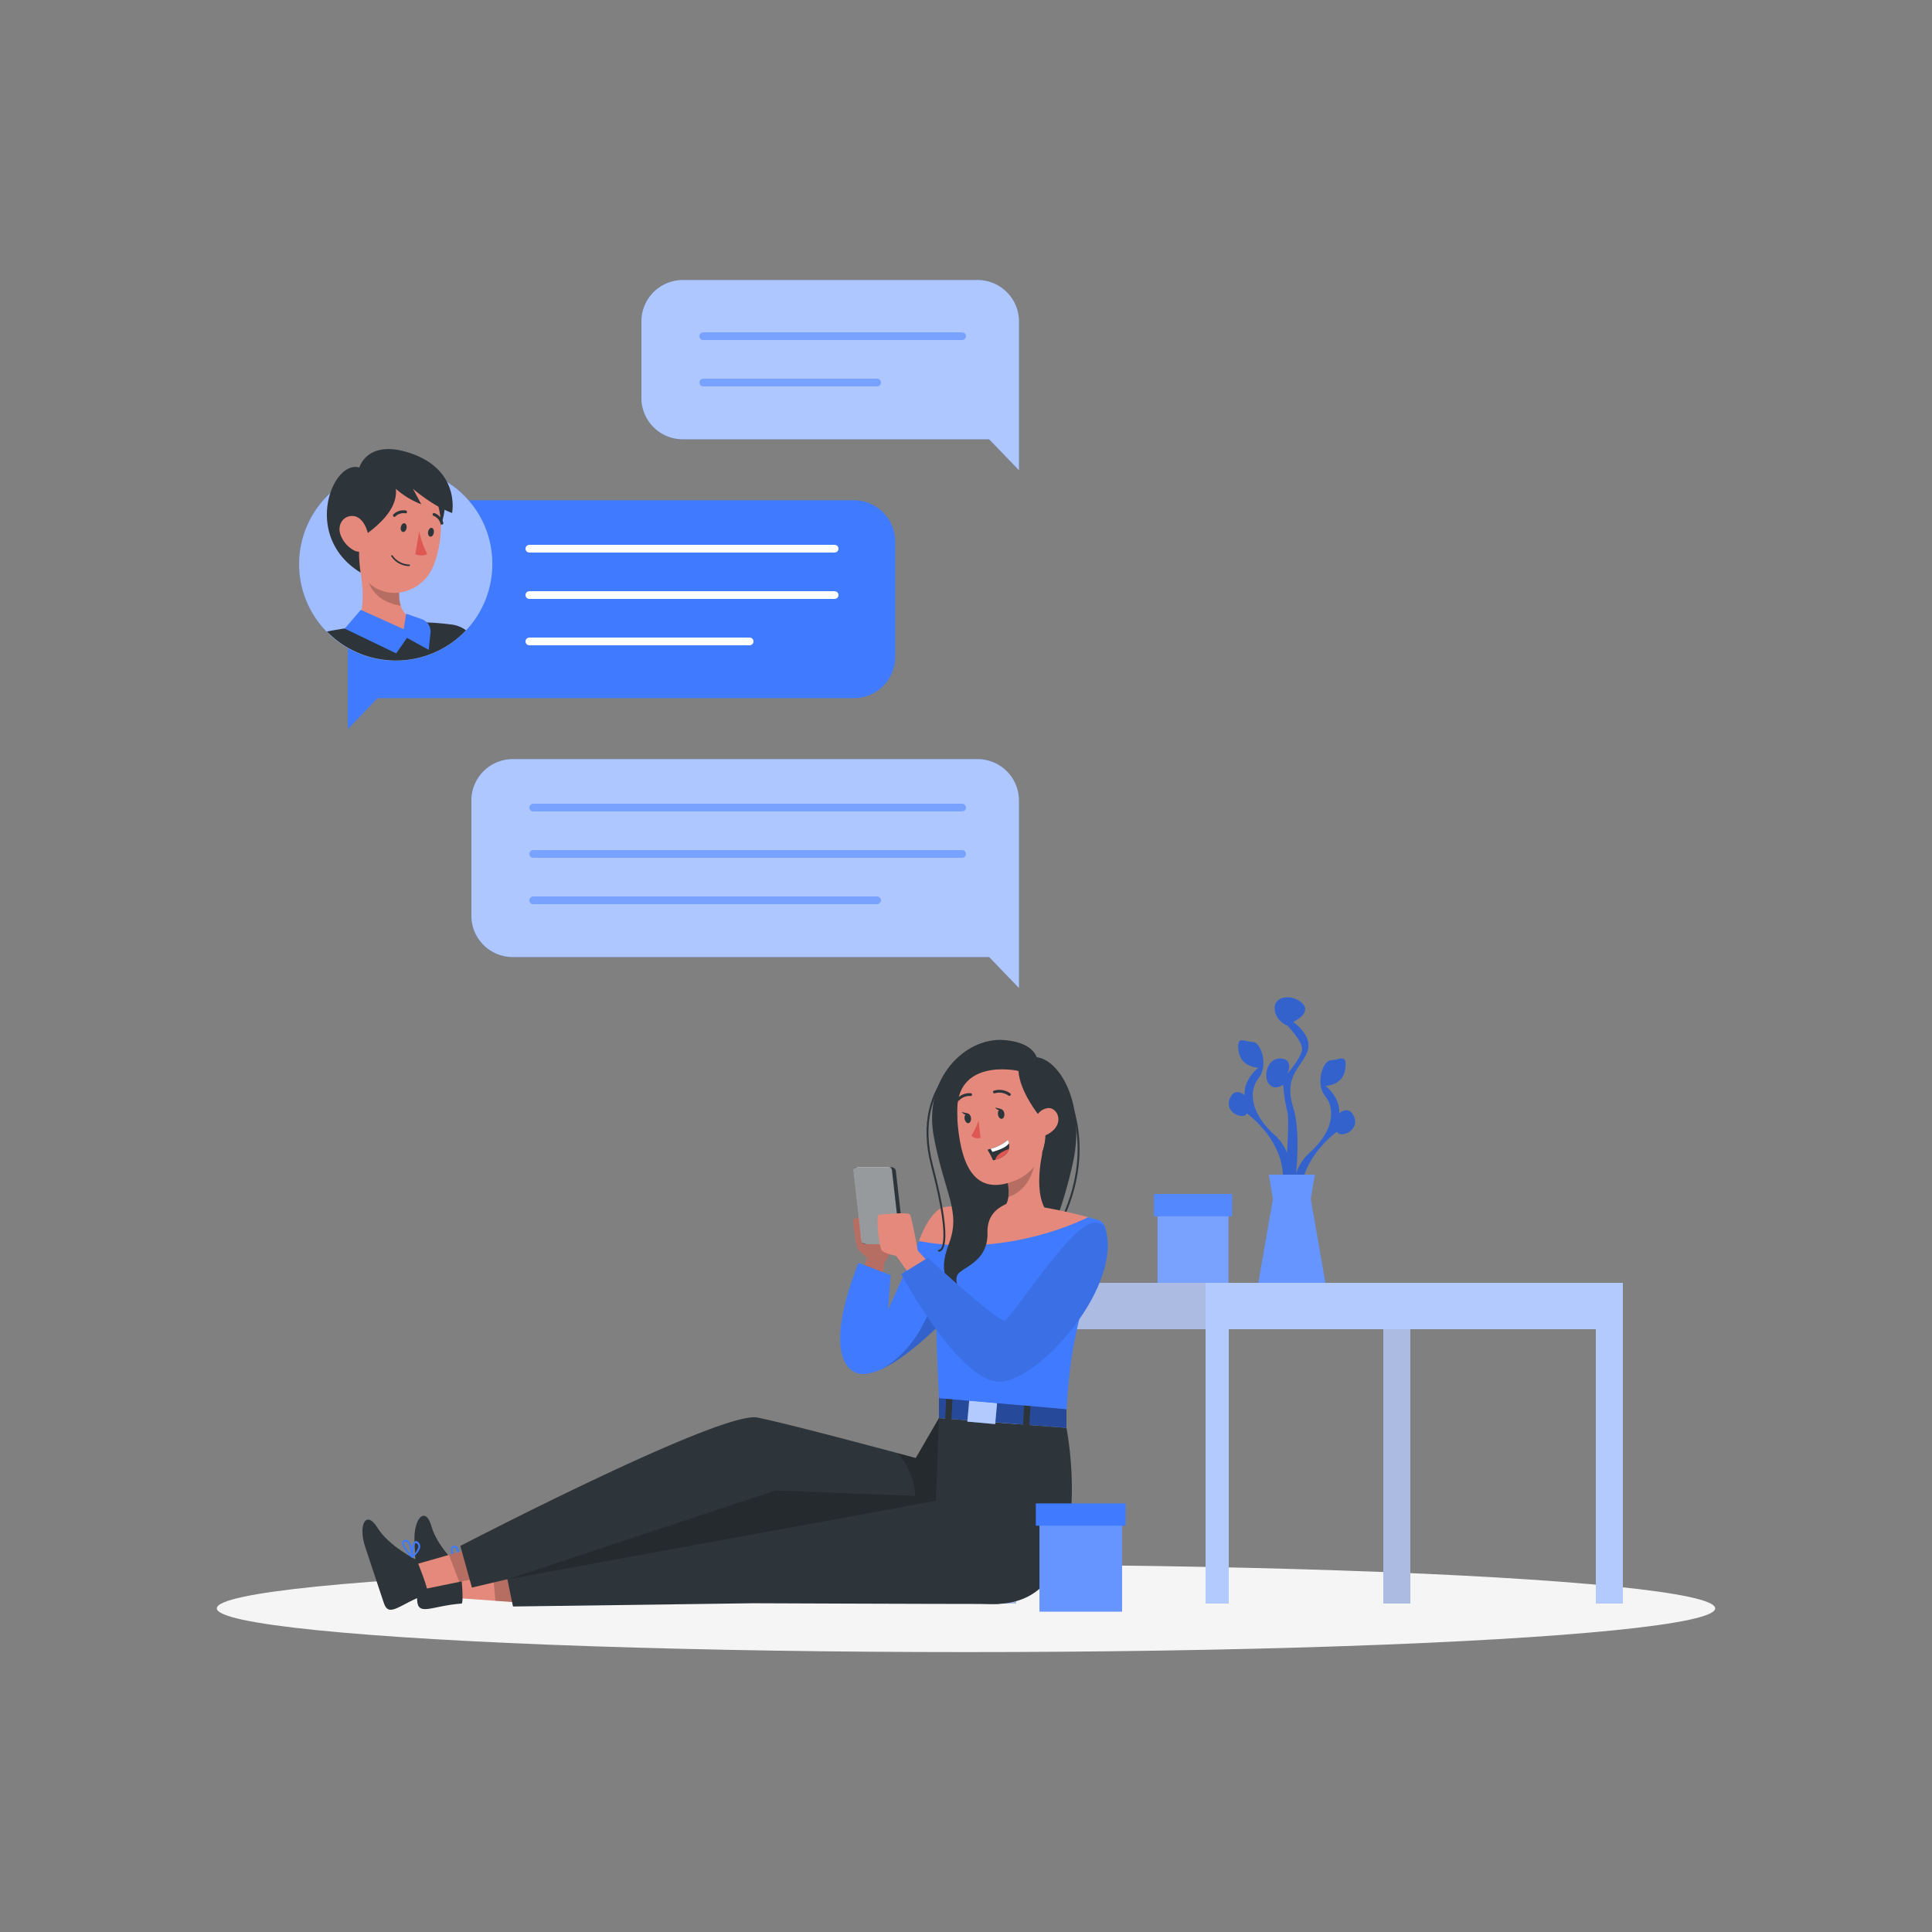 <svg xmlns="http://www.w3.org/2000/svg" viewBox="0 0 500 500"><rect x="0" y="0" width="500" height="500" fill="#808080" stroke="none"/><g id="freepik--Shadow--inject-42"><ellipse id="freepik--path--inject-42" cx="250" cy="416.24" rx="193.89" ry="11.32" style="fill:#f5f5f5"></ellipse></g><g id="freepik--Chat--inject-42"><path d="M132.72,247.68H256l7.7,8V207.17A10.7,10.7,0,0,0,253,196.47H132.72A10.7,10.7,0,0,0,122,207.17V237A10.7,10.7,0,0,0,132.72,247.68Z" style="fill:#407BFF"></path><path d="M132.72,247.68H256l7.7,8V207.17A10.7,10.7,0,0,0,253,196.47H132.72A10.7,10.7,0,0,0,122,207.17V237A10.7,10.7,0,0,0,132.72,247.68Z" style="fill:#fff;opacity:0.4;isolation:isolate"></path><line x1="249" y1="209" x2="138" y2="209" style="fill:none;stroke:#407BFF;stroke-linecap:round;stroke-linejoin:round;stroke-width:2px"></line><line x1="249" y1="221" x2="138" y2="221" style="fill:none;stroke:#407BFF;stroke-linecap:round;stroke-linejoin:round;stroke-width:2px"></line><line x1="227" y1="233" x2="138" y2="233" style="fill:none;stroke:#407BFF;stroke-linecap:round;stroke-linejoin:round;stroke-width:2px"></line><path d="M132.72,247.68H256l7.7,8V207.17A10.7,10.7,0,0,0,253,196.47H132.72A10.7,10.7,0,0,0,122,207.17V237A10.7,10.7,0,0,0,132.72,247.68Z" style="fill:#fff;opacity:0.3;isolation:isolate"></path><path d="M221,180.68H97.73l-7.7,8V140.17a10.7,10.7,0,0,1,10.69-10.7H221a10.7,10.7,0,0,1,10.69,10.7V170A10.7,10.7,0,0,1,221,180.68Z" style="fill:#407BFF"></path><line x1="137" y1="142" x2="216" y2="142" style="fill:none;stroke:#fff;stroke-linecap:round;stroke-linejoin:round;stroke-width:2px"></line><line x1="137" y1="154" x2="216" y2="154" style="fill:none;stroke:#fff;stroke-linecap:round;stroke-linejoin:round;stroke-width:2px"></line><line x1="137" y1="166" x2="194" y2="166" style="fill:none;stroke:#fff;stroke-linecap:round;stroke-linejoin:round;stroke-width:2px"></line><path d="M176.72,113.68H256l7.7,8V83.17A10.7,10.7,0,0,0,253,72.48H176.72A10.7,10.7,0,0,0,166,83.17V103A10.7,10.7,0,0,0,176.72,113.68Z" style="fill:#407BFF"></path><path d="M176.72,113.68H256l7.7,8V83.17A10.7,10.7,0,0,0,253,72.48H176.72A10.7,10.7,0,0,0,166,83.17V103A10.7,10.7,0,0,0,176.72,113.68Z" style="fill:#fff;opacity:0.4;isolation:isolate"></path><line x1="249" y1="87" x2="182" y2="87" style="fill:none;stroke:#407BFF;stroke-linecap:round;stroke-linejoin:round;stroke-width:2px"></line><line x1="227" y1="99" x2="182" y2="99" style="fill:none;stroke:#407BFF;stroke-linecap:round;stroke-linejoin:round;stroke-width:2px"></line><path d="M176.72,113.68H256l7.7,8V83.17A10.7,10.7,0,0,0,253,72.48H176.72A10.7,10.7,0,0,0,166,83.17V103A10.7,10.7,0,0,0,176.72,113.68Z" style="fill:#fff;opacity:0.3;isolation:isolate"></path></g><g id="freepik--character-1--inject-42"><path d="M127.41,146a25,25,0,1,1-25-25A24.84,24.84,0,0,1,127.41,146Z" style="fill:#407BFF"></path><path d="M127.41,146a25,25,0,1,1-25-25A24.84,24.84,0,0,1,127.41,146Z" style="fill:#fff;opacity:0.5;isolation:isolate"></path><path d="M120.6,163.12a24.95,24.95,0,0,1-36,.31c1.17-.22,2.44-.45,3.74-.65,1.1-.18,2.24-.35,3.36-.48a154.22,154.22,0,0,1,17.84-1.24c.73,0,1.45.08,2.17.08,1.86.11,3.63.3,5.16.49A7.88,7.88,0,0,1,120.6,163.12Z" style="fill:#2e353a"></path><path d="M115.05,127.42s1.33,8.91-4.42,13.08-5.75-16-5.75-16Z" style="fill:#2e353a"></path><path d="M91.67,162.25c3.83,3.48,13.21,2.19,13.21,2.19s5.86-1.6,4.63-3.43c-3.45-.57-5.12-2.18-5.81-4.24a10,10,0,0,1-.35-3.94,20.71,20.71,0,0,1,.29-2.2L92,142C93.56,147.71,95.42,158.14,91.67,162.25Z" style="fill:#e4897b"></path><path d="M94.72,147.5c.46,7,6.18,8.88,9,9.27a10,10,0,0,1-.35-3.94Z" style="opacity:0.2;isolation:isolate"></path><path d="M93.94,149.11a9.83,9.83,0,0,0,11.29,3.81,11,11,0,0,0,6.25-5.09,11.2,11.2,0,0,0,.52-1c2.83-6.62,3.73-18.2-3.27-22.54a10.66,10.66,0,0,0-16.28,8C91.59,140,90.72,144.53,93.94,149.11Z" style="fill:#e4897b"></path><path d="M103.73,136.42c-.15.61.14,1.18.55,1.25s.83-.38.94-1-.15-1.18-.55-1.25S103.85,135.78,103.73,136.42Z" style="fill:#2e353a"></path><path d="M110.8,137.62c-.15.61.14,1.19.55,1.26s.82-.39.93-1-.14-1.19-.55-1.26S110.9,137,110.8,137.62Z" style="fill:#2e353a"></path><path d="M108.5,137.55a22.9,22.9,0,0,0,2.07,5.85,3.65,3.65,0,0,1-3.1,0Z" style="fill:#de5753"></path><path d="M101.93,133.75a.38.38,0,0,0,.38-.08,3,3,0,0,1,2.56-.83.37.37,0,1,0,.18-.72h0a3.69,3.69,0,0,0-3.24,1,.37.37,0,0,0,0,.52h0A.44.44,0,0,0,101.93,133.75Z" style="fill:#2e353a"></path><path d="M105.91,146.51h0a5.67,5.67,0,0,1-4.63-2.52.19.19,0,0,1,.07-.27.19.19,0,0,1,.26.06h0a5.45,5.45,0,0,0,4.31,2.32.2.2,0,0,1,.19.19v0a.19.19,0,0,1-.19.19Z" style="fill:#2e353a"></path><path d="M114.25,135.7a.39.39,0,0,0,.21.06.37.37,0,0,0,.26-.46h0a3.69,3.69,0,0,0-2.29-2.51.36.36,0,0,0-.46.25h0a.37.37,0,0,0,.25.46h0a3,3,0,0,1,1.78,2A.35.35,0,0,0,114.25,135.7Z" style="fill:#2e353a"></path><path d="M93.38,157.83l11.09,5,.65-4,4.07,1.43a3.33,3.33,0,0,1,2.22,3.51l-.46,4.4-5.62-3.08-2.8,4-13.32-6.41Z" style="fill:#407BFF"></path><path d="M102.44,126.5a21.6,21.6,0,0,0,6.58,4l-2.14-4s5,4.4,10.12,6.26c0,0,2.25-11.13-10.88-15.51C95,113.55,93,121,93,121c-7-2.12-14.9,17.88.32,27.18,0,0-1.22-7.79.65-9.3S103.12,132.63,102.44,126.5Z" style="fill:#2e353a"></path><path d="M88,138a7.45,7.45,0,0,0,3.56,4.41c2.29,1.23,4-.69,3.84-3.14-.16-2.19-1.51-5.53-4-5.72S87.37,135.68,88,138Z" style="fill:#e4897b"></path></g><g id="freepik--Table--inject-42"><polygon points="257 332 257 415 263 415 263 344 358 344 358 415 365 415 365 332 257 332" style="fill:#407BFF"></polygon><polygon points="257 332 257 415 263 415 263 344 358 344 358 415 365 415 365 332 257 332" style="opacity:0.3;isolation:isolate"></polygon><polygon points="257 332 257 415 263 415 263 344 358 344 358 415 365 415 365 332 257 332" style="fill:#fff;opacity:0.6;isolation:isolate"></polygon><polygon points="312 332 312 415 318 415 318 344 413 344 413 415 420 415 420 332 312 332" style="fill:#407BFF"></polygon><polygon points="312 332 312 415 318 415 318 344 413 344 413 415 420 415 420 332 312 332" style="fill:#fff;opacity:0.6;isolation:isolate"></polygon><path d="M350.12,288.4c-1.34-2.2-3.54-.28-3.54-.28.31-4.23-3.57-7.11-3.57-7.11s4.51,0,5.14-4.31-1.57-2.3-3.64-2.33-4.23,6-1.5,9.4,2,9.2-4.3,14.77a12.36,12.36,0,0,0-3.29,5.13c.48-5.12.75-12.34-.76-17.15-2.56-8.19,2.32-10.39,3.73-14.48s-3.73-7.56-3.73-7.56,4.83-2.2,2.47-4.72-7.24-2.18-7.24,1.12,3.31,4.55,3.31,4.55,3.78,3.93,3.78,6-3.78,6.45-3.78,6.45,1.73-3.77-1.73-3.93-4.57,4.4-3.15,6.45,3.78.31,3.78.31a39.44,39.44,0,0,0,1.08,7.08c.35,1.18.19,5.8-.11,10.6a12,12,0,0,0-3.07-4.55c-6.29-5.57-7-11.37-4.3-14.77s.57-9.43-1.5-9.4-4.27-2-3.64,2.33,5.14,4.31,5.14,4.31-3.88,2.88-3.57,7.11c0,0-2.2-1.92-3.54.28-2.39,3.94,3.15,6.38,4.08,4.44,0,0,11.74,8.31,8.91,20.27l.66,1c-.09,1-.14,1.55-.14,1.55l.92-.39,1,1.54a36,36,0,0,0,.27,5.2l2.8-4.15c-2.83-12,8.91-20.27,8.91-20.27C347,294.78,352.51,292.34,350.12,288.4Z" style="fill:#407BFF"></path><path d="M350.12,288.4c-1.34-2.2-3.54-.28-3.54-.28.31-4.23-3.57-7.11-3.57-7.11s4.51,0,5.14-4.31-1.57-2.3-3.64-2.33-4.23,6-1.5,9.4,2,9.2-4.3,14.77a12.36,12.36,0,0,0-3.29,5.13c.48-5.12.75-12.34-.76-17.15-2.56-8.19,2.32-10.39,3.73-14.48s-3.73-7.56-3.73-7.56,4.83-2.2,2.47-4.72-7.24-2.18-7.24,1.12,3.31,4.55,3.31,4.55,3.78,3.93,3.78,6-3.78,6.45-3.78,6.45,1.73-3.77-1.73-3.93-4.57,4.4-3.15,6.45,3.78.31,3.78.31a39.44,39.44,0,0,0,1.08,7.08c.35,1.18.19,5.8-.11,10.6a12,12,0,0,0-3.07-4.55c-6.29-5.57-7-11.37-4.3-14.77s.57-9.43-1.5-9.4-4.27-2-3.64,2.33,5.14,4.31,5.14,4.31-3.88,2.88-3.57,7.11c0,0-2.2-1.92-3.54.28-2.39,3.94,3.15,6.38,4.08,4.44,0,0,11.74,8.31,8.91,20.27l.66,1c-.09,1-.14,1.55-.14,1.55l.92-.39,1,1.54a36,36,0,0,0,.27,5.2l2.8-4.15c-2.83-12,8.91-20.27,8.91-20.27C347,294.78,352.51,292.34,350.12,288.4Z" style="opacity:0.2;isolation:isolate"></path><polygon points="343.01 332 339.22 310.31 340.29 304 328.36 304 329.43 310.31 325.65 332 343.01 332" style="fill:#407BFF"></polygon><polygon points="343.01 332 339.22 310.31 340.29 304 328.36 304 329.43 310.31 325.65 332 343.01 332" style="fill:#fff;opacity:0.2;isolation:isolate"></polygon><rect x="299.56" y="311.67" width="18.37" height="20.33" style="fill:#407BFF"></rect><rect x="299.56" y="311.67" width="18.37" height="20.33" style="fill:#fff;opacity:0.3;isolation:isolate"></rect><rect x="298.63" y="309" width="20.25" height="5.77" style="fill:#407BFF"></rect><rect x="298.63" y="309" width="20.25" height="5.77" style="fill:#fff;opacity:0.1;isolation:isolate"></rect></g><g id="freepik--character-2--inject-42"><polygon points="118.63 406.86 118.94 413.62 128.4 414.3 137.08 414.91 138.02 406.83 127.76 406.84 118.63 406.86" style="fill:#e4897b"></polygon><path d="M119.44,415c.74-.05-.26-9.17-.26-9.17s-6-5.37-7.51-10.79-4.68-2.2-4.4,3.91.48,10.78.68,15.12S111.73,415.57,119.44,415Z" style="fill:#2e353a"></path><path d="M118.17,405H118s0,0,0,0,0,0,0-.07c-.31-.6-1.85-3.61-1.13-4.56a.89.89,0,0,1,1-.27,1,1,0,0,1,.64.47,3.74,3.74,0,0,1,.32,2c.36-.77.82-1.44,1.3-1.49.31,0,.58.16.79.57a1.36,1.36,0,0,1,.09,1.18c-.46,1.26-2.54,2.11-2.65,2.16Zm1.92-3h0c-.41,0-1.07,1.17-1.52,2.55a4.27,4.27,0,0,0,1.9-1.77.62.62,0,0,0-.06-.63A.33.33,0,0,0,120.09,402Zm-2.63-1.48a.3.3,0,0,0-.27.11c-.33.45.25,2.1.88,3.42.18-1,.34-2.61-.06-3.26a.54.54,0,0,0-.34-.24Z" style="fill:#407BFF"></path><polygon points="127.55 406.85 128.21 414.31 136.99 414.92 137.97 406.83 127.55 406.85" style="opacity:0.2;isolation:isolate"></polygon><polygon points="107.61 404.85 109.75 411.26 119.04 409.35 127.56 407.57 126.26 399.54 116.39 402.35 107.61 404.85" style="fill:#e4897b"></polygon><path d="M110.62,412.5c.7-.25-2.75-8.76-2.75-8.76s-7.21-3.54-10.16-8.33-5.11-.84-3.18,5,3.41,10.24,4.78,14.37S103.34,415.11,110.62,412.5Z" style="fill:#2e353a"></path><path d="M106.6,403.13s0,0,0,0,0,0-.06,0a.14.14,0,0,1-.08-.05c-.47-.48-2.77-2.95-2.35-4.06a.87.87,0,0,1,.86-.52,1,1,0,0,1,.74.27,3.7,3.7,0,0,1,.86,1.88c.15-.83.4-1.6.85-1.78.29-.12.6,0,.92.33a1.39,1.39,0,0,1,.4,1.11c-.1,1.34-1.88,2.75-2,2.81H107V403h-.14S106.65,403.13,106.6,403.13Zm1-3.77h0c-.38.15-.64,1.62-.7,3.07a4.06,4.06,0,0,0,1.37-2.11,1,1,0,0,0-.27-.75C107.87,399.49,107.73,399.36,107.61,399.36ZM105,399h0c-.37,0-.42.16-.44.21-.2.52.81,1.95,1.78,3.05-.11-1.05-.38-2.61-1-3.12A.52.52,0,0,0,105,399Z" style="fill:#407BFF"></path><polygon points="116.19 402.41 118.86 409.4 127.47 407.6 126.22 399.56 116.19 402.41" style="opacity:0.2;isolation:isolate"></polygon><path d="M257.37,415.11c-23.37,0-49.45-14.15-61-18.31a14.15,14.15,0,0,0-4.74-1.15c-5.07.24-42.57,8.91-60.28,13.06l-.08,0-9.14,2.16-3-10.78S186.67,365,196,366.86c7.08,1.42,27,6.72,36.24,9.19l4.76,1.28L243,367l33,2.53S285,415.11,257.37,415.11Z" style="fill:#2e353a"></path><path d="M130.11,402.88l2.65,12.88,62.24-.84s45.07.19,62.37.19.95-31.11.95-31.11Z" style="fill:#2e353a"></path><path d="M243,367l-.78,21.41-45.81,8.4-65,11.91,69.25-23,36.2,1.43a18.15,18.15,0,0,0-4.6-11.11l4.76,1.28Z" style="opacity:0.2;isolation:isolate"></path><polygon points="276 364.68 276 369.52 243 366.99 243 361.27 276 364.68" style="fill:#407BFF"></polygon><polygon points="276 364.68 276 369.52 243 366.99 243 361.27 276 364.68" style="opacity:0.4;isolation:isolate"></polygon><rect x="264.89" y="362.69" width="1.64" height="8.35" transform="translate(512.37 746.8) rotate(-177.08)" style="fill:#2e353a"></rect><rect x="250.56" y="362.76" width="7.24" height="5.49" transform="translate(474.74 752.23) rotate(-174.88)" style="fill:#407BFF"></rect><rect x="244.73" y="360.48" width="1.64" height="8.35" transform="translate(472.21 741.34) rotate(-177.08)" style="fill:#2e353a"></rect><rect x="250.56" y="362.76" width="7.24" height="5.49" transform="translate(474.74 752.23) rotate(-174.88)" style="fill:#fff;opacity:0.6;isolation:isolate"></rect><path d="M225.13,314.75s-4.2.25-4.29,1,.66,6.86,1.29,7.68a13,13,0,0,0,2.25,1.95L222,334.75l5.38,2.22,1.5-10.14s2.37-2.7,1.37-5.83S225.13,314.75,225.13,314.75Z" style="fill:#e4897b"></path><path d="M225.13,314.75s-4.2.25-4.29,1,.66,6.86,1.29,7.68a13,13,0,0,0,2.25,1.95L222,334.75l5.38,2.22,1.5-10.14s2.37-2.7,1.37-5.83S225.13,314.75,225.13,314.75Z" style="opacity:0.2;isolation:isolate"></path><path d="M276,282.83s8,14.26-1.53,33.56" style="fill:none;stroke:#2e353a;stroke-linecap:round;stroke-linejoin:round;stroke-width:0.5px"></path><path d="M250.48,324l-2.78,14.2-.83.9c-2.7,2.88-11.43,11.85-18.66,15.21-3.16,1.47-6,1.86-8,.19-7.27-6.25,2-27.67,2-27.67L230.5,330l-.67,8.93,9-19.93Z" style="fill:#407BFF"></path><path d="M246.87,339.1c-2.7,2.88-11.43,11.85-18.66,15.21,11.11-6.31,14-20.14,14-20.14Z" style="opacity:0.2;isolation:isolate"></path><path d="M268.68,273.67c5.87,1.13,12,12.15,9.15,26.49a114.67,114.67,0,0,1-9.15,26.67L250.48,324S247,269.5,268.68,273.67Z" style="fill:#2e353a"></path><path d="M243.05,361.85l33,2.85c.78-12.27,1.57-20.18,8.83-42.05l1.1-3.28a2.87,2.87,0,0,0-1.93-3.68,99.71,99.71,0,0,0-10.8-2.43,105.51,105.51,0,0,0-14.82-1.56c-6.43-.05-13.8.67-13.8.67s-1,.25-1.71,7.06C242.31,325.82,241.72,338.6,243.05,361.85Z" style="fill:#407BFF"></path><path d="M265.07,311.69A130,130,0,0,1,281.63,315s-20.41,10.72-43.82,6.17c0,0,2.94-8.39,6.82-8.83C251.23,311.62,260,311.16,265.07,311.69Z" style="fill:#e4897b"></path><path d="M268.62,276.28s1.37-6.28-8.71-7.11-21.08,9.92-18.24,25,7.12,19.28,3.88,27.79.4,10.83,3.34,12.17c0,0-2-1.84-1.19-4s8.09-3.19,7.86-11.18,9-8.32,9-8.32Z" style="fill:#2e353a"></path><path d="M271.73,314.47S269.28,318,261.15,319c0,0-4-2.65-2.32-5.87,0,0,1.76-.55,2.14-3.35a13.58,13.58,0,0,0-.75-5.83c-.09-.3-.2-.62-.31-.94l10.28-6.43S266.57,309.6,271.73,314.47Z" style="fill:#e4897b"></path><path d="M267.88,300.3s-.55,7.35-6.91,9.47a13.58,13.58,0,0,0-.75-5.83C264,302,267.88,300.3,267.88,300.3Z" style="opacity:0.2;isolation:isolate"></path><path d="M257.37,276.22c-8.4,1.43-10.34,6.39-9.48,15.16,1.08,10.95,4.79,18.23,14.9,14.12C276.53,299.93,271.32,273.84,257.37,276.22Z" style="fill:#e4897b"></path><path d="M253.24,290a18.07,18.07,0,0,1-1.85,3.9,2.35,2.35,0,0,0,2.38.57Z" style="fill:#de5753"></path><path d="M258.27,288.41c.1.7.56,1.2,1,1.14s.75-.69.65-1.38-.56-1.2-1-1.13S258.17,287.72,258.27,288.41Z" style="fill:#2e353a"></path><path d="M259.12,287l-1.59-.37S258.46,287.83,259.12,287Z" style="fill:#2e353a"></path><path d="M249.63,289.53c.11.7.56,1.2,1,1.14s.76-.69.66-1.38-.56-1.2-1-1.13S249.53,288.84,249.63,289.53Z" style="fill:#2e353a"></path><path d="M250.48,288.16l-1.59-.37S249.83,289,250.48,288.16Z" style="fill:#2e353a"></path><path d="M257.36,282.6a4.43,4.43,0,0,1,3.86.65" style="fill:none;stroke:#2e353a;stroke-linecap:round;stroke-linejoin:round;stroke-width:0.725px"></path><path d="M251.2,283.29a4,4,0,0,0-3.24,1.26" style="fill:none;stroke:#2e353a;stroke-linecap:round;stroke-linejoin:round;stroke-width:0.725px"></path><path d="M255.56,297.55A21.47,21.47,0,0,1,257,300.3l.53-.14c2.4-.67,3.3-1.77,3.56-2.79a3.1,3.1,0,0,0,0-1.52,3.21,3.21,0,0,0-.3-.82,11.55,11.55,0,0,1-4.44,2.28C255.88,297.47,255.56,297.55,255.56,297.55Z" style="fill:#2e353a"></path><path d="M256.38,297.31l.45.8c2.27-.63,3.77-1.38,4.29-2.26a3.21,3.21,0,0,0-.3-.82A11.55,11.55,0,0,1,256.38,297.31Z" style="fill:#fff"></path><path d="M257.57,300.16c2.4-.67,3.3-1.77,3.56-2.79a8.08,8.08,0,0,0-2.52,1.27A3.07,3.07,0,0,0,257.57,300.16Z" style="fill:#de5753"></path><path d="M269,288.81s-5.11-6.23-5.42-11.66c0,0-17.81-4-15.75,13.08,0,0-4.19-14.73,10.2-17.53s17.93,18.34,11.55,25.91C269.55,298.61,272.14,292.72,269,288.81Z" style="fill:#2e353a"></path><path d="M267.9,290.82a3.75,3.75,0,0,1,3.39-4.05c2.66-.16,4.81,5-1.45,7.37C268.94,294.48,268.26,293.66,267.9,290.82Z" style="fill:#e4897b"></path><path d="M253.77,271s-18.51,8-12.56,30.67,1.79,22,1.79,22" style="fill:none;stroke:#2e353a;stroke-linecap:round;stroke-linejoin:round;stroke-width:0.5px"></path><path d="M233.9,321.08a.82.82,0,0,1-.83.92h-9.14a1.05,1.05,0,0,1-1-.92l-2.05-18a.93.93,0,0,1,.83-1h9.14a1.18,1.18,0,0,1,1,1Z" style="fill:#2e353a"></path><path d="M230.84,302.92l2.07,18.22a.69.69,0,0,1-.72.86h-7.75c-.52,0-1.47-.29-1.53-.8l-2.07-18.28c-.06-.51.83-.92,1.35-.92h7.75A.94.94,0,0,1,230.84,302.92Z" style="fill:#fff;opacity:0.5"></path><path d="M242.25,328.88l-4.71-5.21s-1.54-8.42-2-9.29-7.37,0-8.12,0,0,8.46.83,9.29,3.67,1.33,3.67,1.33l5.66,7.88Z" style="fill:#e4897b"></path><path d="M285.94,317.57c5.06,14.68-16.69,39.78-27.19,40s-25.5-27.8-25.5-27.8l6.87-4.25s17.45,16,19.79,16.25c1.32.14,14-19.95,20.72-24.31C284.38,315,285.94,317.57,285.94,317.57Z" style="fill:#407BFF"></path><path d="M285.94,317.57c5.06,14.68-16.69,39.78-27.19,40s-25.5-27.8-25.5-27.8l6.87-4.25s17.45,16,19.79,16.25c1.32.14,14-19.95,20.72-24.31C284.38,315,285.94,317.57,285.94,317.57Z" style="opacity:0.1;isolation:isolate"></path></g><g id="freepik--Jar--inject-42"><rect x="269.01" y="391.75" width="21.38" height="25.34" style="fill:#407BFF"></rect><rect x="269.01" y="391.75" width="21.38" height="25.34" style="fill:#fff;opacity:0.2;isolation:isolate"></rect><rect x="268.07" y="389.08" width="23.25" height="5.77" style="fill:#407BFF"></rect></g></svg>